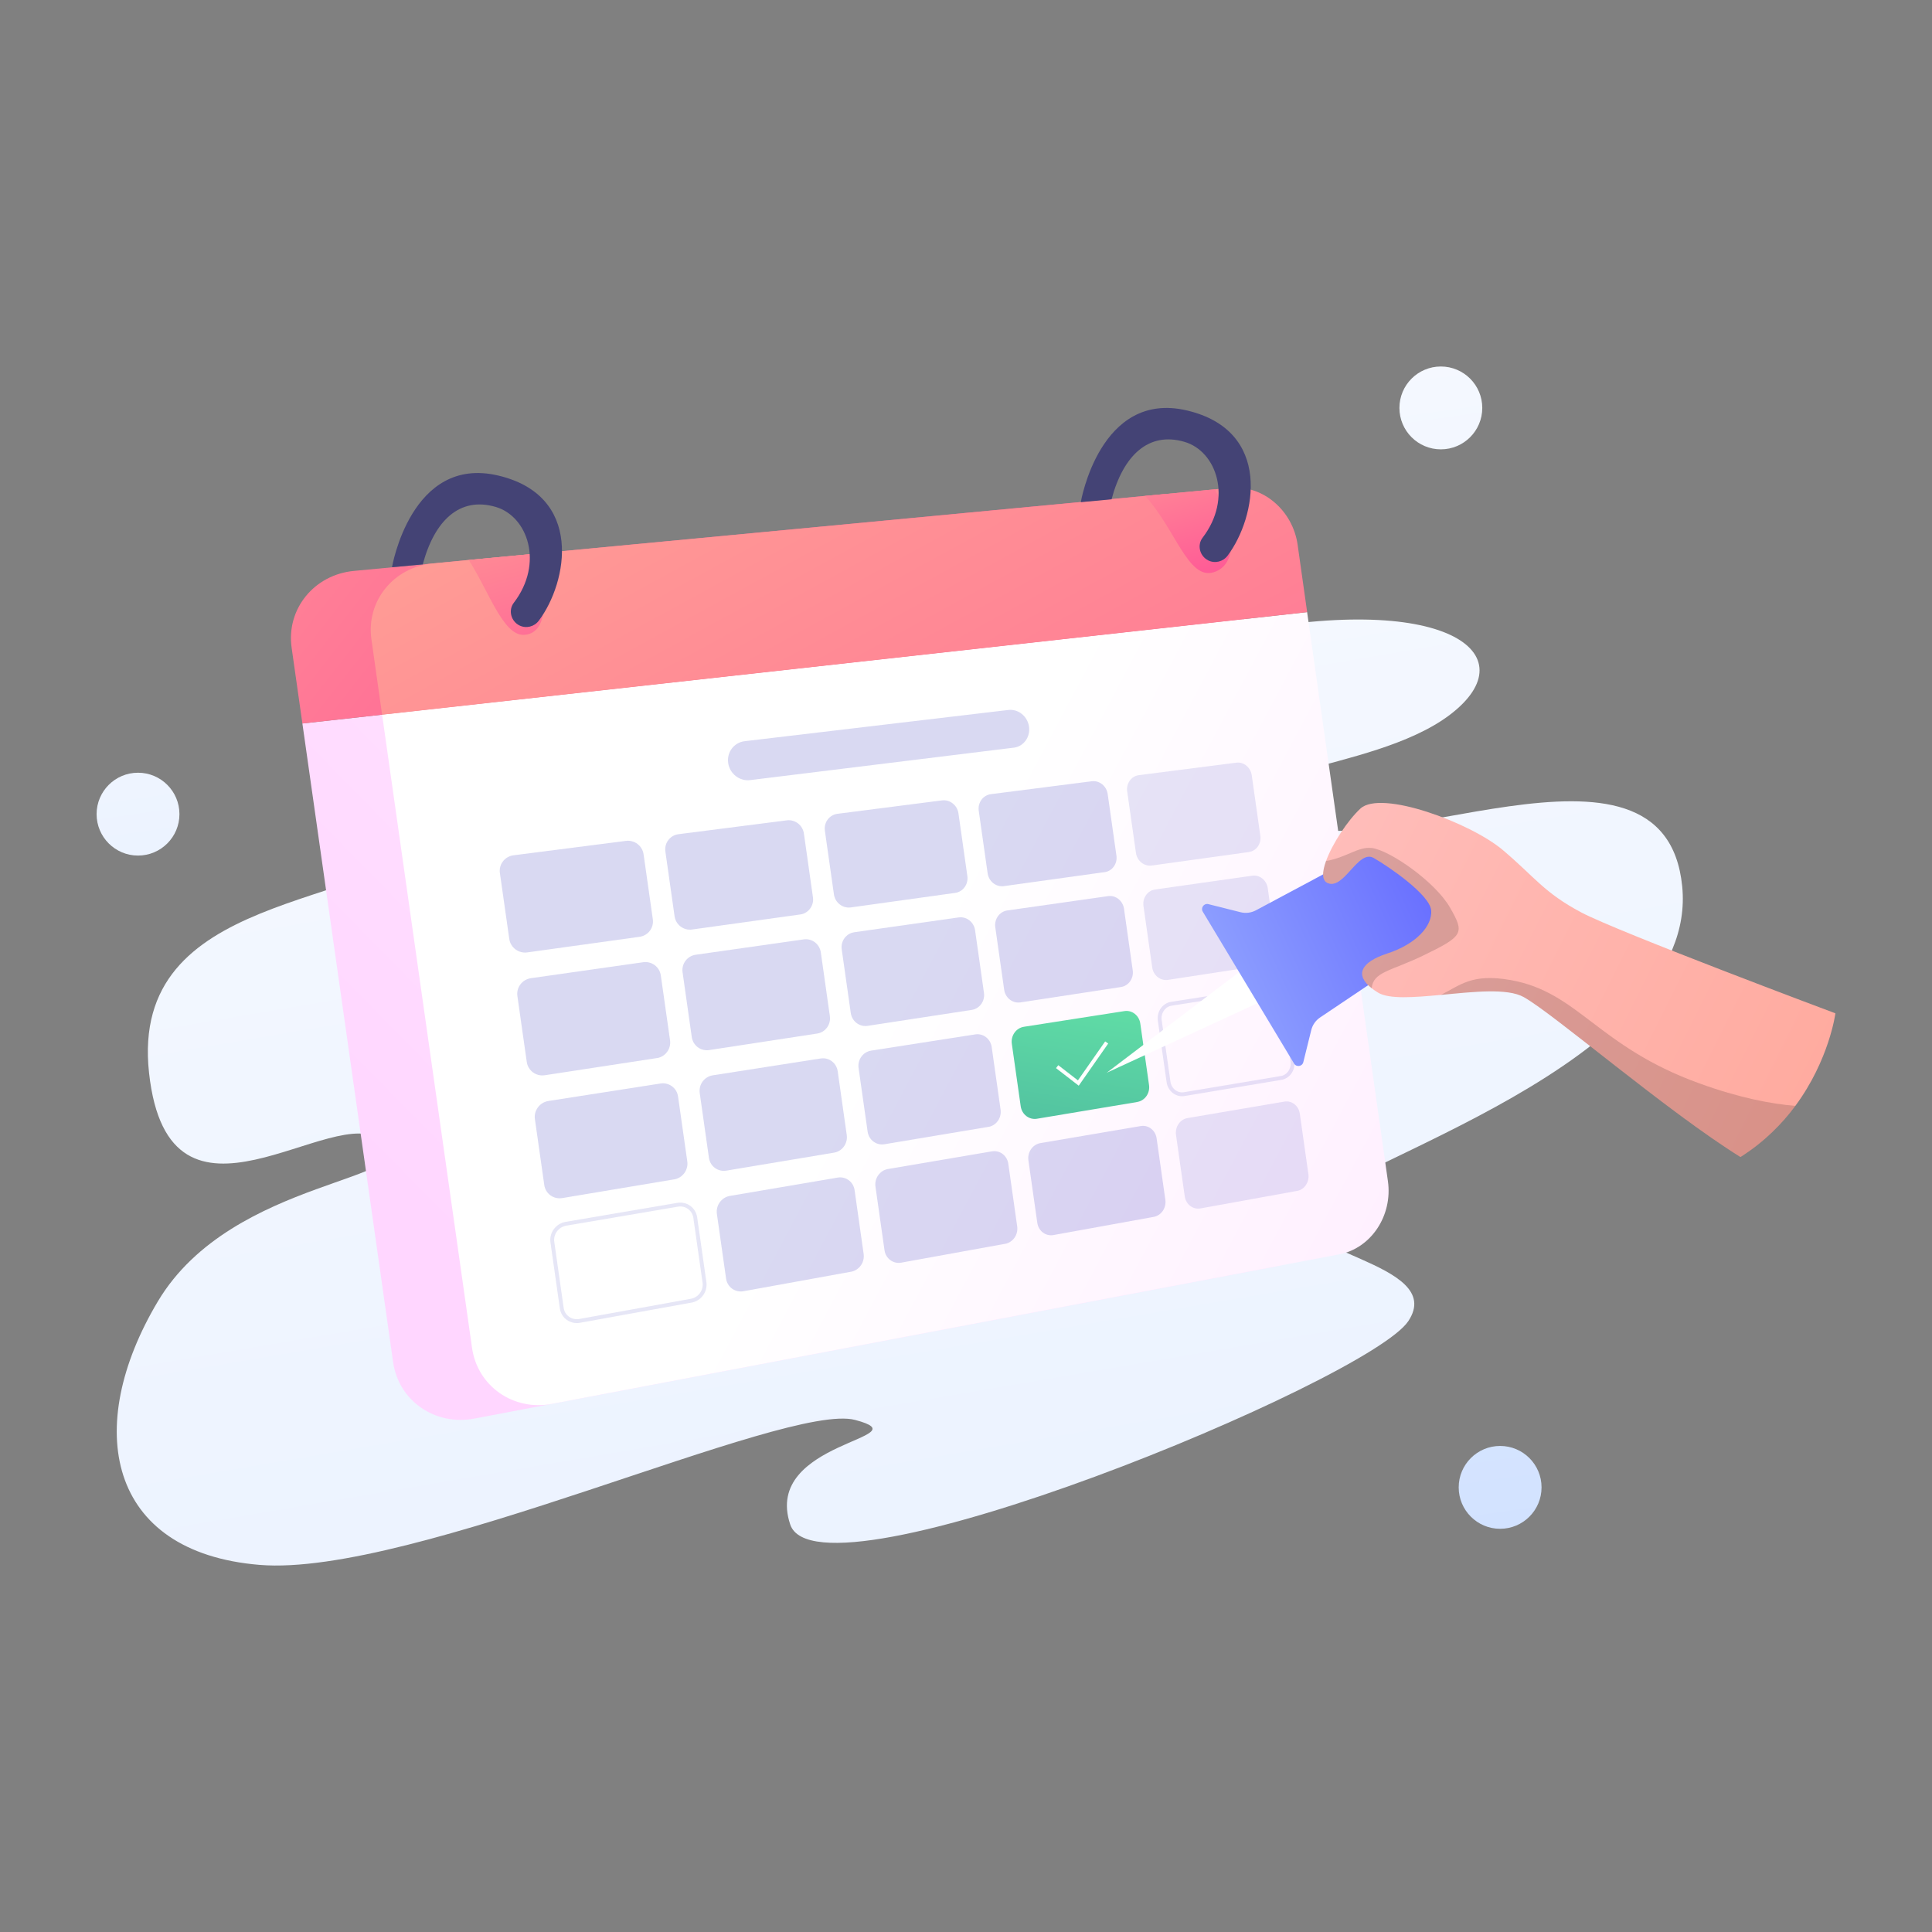 <?xml version="1.0" encoding="UTF-8"?>
<svg xmlns="http://www.w3.org/2000/svg" version="1.1" xmlns:xlink="http://www.w3.org/1999/xlink" viewBox="0 0 500 500">
  <rect x="0" y="0" width="500" height="500" fill="#808080" stroke="none"/>
  <defs>
    <style>
      .cls-1 {
        fill: url(#linear-gradient-13);
      }

      .cls-2 {
        fill: url(#linear-gradient-2);
      }

      .cls-3 {
        fill: url(#linear-gradient-10);
      }

      .cls-4 {
        fill: url(#linear-gradient-12);
      }

      .cls-5 {
        fill: #fff;
      }

      .cls-6, .cls-7 {
        fill: #0000a9;
      }

      .cls-6, .cls-8 {
        opacity: .1;
      }

      .cls-9 {
        fill: url(#linear-gradient-4);
      }

      .cls-10 {
        mix-blend-mode: overlay;
      }

      .cls-10, .cls-7 {
        opacity: .15;
      }

      .cls-11 {
        fill: url(#linear-gradient-3);
      }

      .cls-12 {
        fill: url(#linear-gradient-5);
      }

      .cls-13 {
        isolation: isolate;
      }

      .cls-14 {
        fill: url(#linear-gradient-8);
      }

      .cls-15 {
        stroke: #fff;
        stroke-width: .96px;
      }

      .cls-15, .cls-8 {
        fill: none;
        stroke-miterlimit: 10;
      }

      .cls-16 {
        fill: url(#linear-gradient-7);
      }

      .cls-17 {
        fill: url(#linear-gradient-9);
      }

      .cls-18 {
        fill: url(#linear-gradient-11);
      }

      .cls-19 {
        fill: url(#linear-gradient-6);
      }

      .cls-20 {
        fill: url(#linear-gradient);
      }

      .cls-21 {
        fill: #444375;
      }

      .cls-8 {
        stroke: #0000a9;
      }
    </style>
    <linearGradient id="linear-gradient" x1="453.68" y1="1599.08" x2="160.95" y2="-120.73" gradientUnits="userSpaceOnUse">
      <stop offset="0" stop-color="#bfd6ff"/>
      <stop offset="1" stop-color="#fff"/>
    </linearGradient>
    <linearGradient id="linear-gradient-2" x1="112.95" y1="299.58" x2="509.24" y2="6.82" gradientTransform="translate(-26.74 54.21) rotate(-8.08)" gradientUnits="userSpaceOnUse">
      <stop offset="0" stop-color="#ffd6ff"/>
      <stop offset="1" stop-color="#fff"/>
    </linearGradient>
    <linearGradient id="linear-gradient-3" x1="27.91" y1="28.1" x2="204.93" y2="166.66" gradientUnits="userSpaceOnUse">
      <stop offset="0" stop-color="#ffa495"/>
      <stop offset="1" stop-color="#ff5c96"/>
    </linearGradient>
    <linearGradient id="linear-gradient-4" x1="568.64" y1="437.16" x2="230.93" y2="258.02" gradientTransform="matrix(1,0,0,1,0,0)" xlink:href="#linear-gradient-2"/>
    <linearGradient id="linear-gradient-5" x1="168.18" y1="71.77" x2="313.8" y2="338.33" xlink:href="#linear-gradient-3"/>
    <linearGradient id="linear-gradient-6" x1="298.97" y1="103.93" x2="311.93" y2="147.96" xlink:href="#linear-gradient-3"/>
    <linearGradient id="linear-gradient-7" x1="122.41" y1="117.64" x2="140.32" y2="182.44" xlink:href="#linear-gradient-3"/>
    <linearGradient id="linear-gradient-8" x1="289.55" y1="205.16" x2="233.48" y2="389.23" gradientTransform="translate(-26.74 54.21) rotate(-8.08)" gradientUnits="userSpaceOnUse">
      <stop offset="0" stop-color="#72ffad"/>
      <stop offset="1" stop-color="#22668d"/>
    </linearGradient>
    <linearGradient id="linear-gradient-9" x1="321.65" y1="256.07" x2="402.07" y2="219.48" gradientUnits="userSpaceOnUse">
      <stop offset="0" stop-color="#8b9cff"/>
      <stop offset="1" stop-color="#5454ff"/>
    </linearGradient>
    <linearGradient id="linear-gradient-10" x1="516.65" y1="309.4" x2="326.46" y2="214.88" gradientUnits="userSpaceOnUse">
      <stop offset="0" stop-color="#ffa495"/>
      <stop offset="1" stop-color="#ffbfbd"/>
    </linearGradient>
    <linearGradient id="linear-gradient-11" x1="91.65" y1="603.3" x2="13.89" y2="57.48" xlink:href="#linear-gradient"/>
    <linearGradient id="linear-gradient-12" x1="412.82" y1="557.55" x2="335.06" y2="11.73" xlink:href="#linear-gradient"/>
    <linearGradient id="linear-gradient-13" x1="436.79" y1="554.13" x2="359.03" y2="8.31" xlink:href="#linear-gradient"/>
  </defs>
  <!-- Generator: Adobe Illustrator 28.6.0, SVG Export Plug-In . SVG Version: 1.2.0 Build 709)  -->
  <g class="cls-13">
    <g id="OBJECTS">
      <g>
        <path class="cls-20" d="M115.76,215.76c-21.15,19.82-82.33,14.72-77.19,61.87,5.15,47.15,48.01,6.94,60.31,17.61,12.3,10.67-38.58,8.96-58.02,41.55-19.44,32.59-13.15,64.94,26.3,68.2,39.45,3.27,136.2-42.27,154.15-37.51,17.95,4.76-24.09,5.33-16.8,27.06,7.3,21.73,149.66-37.19,159.95-52.62,10.29-15.42-34.1-17.67-26.2-29.12,7.9-11.46,101.67-37.62,97.09-83.43-4.57-45.81-80.52-3.66-103.52-17.1-23-13.44,22.77-11.61,43.42-27.3,20.65-15.7-1.06-32.48-57.96-20.66-56.89,11.82-201.55,51.46-201.55,51.46Z"/>
        <g>
          <g>
            <g>
              <path class="cls-2" d="M321.64,160.26l21.08,148.4c1.28,8.98-4.44,17.54-12.81,19.13l-207.16,39.34c-10.16,1.93-19.59-4.6-21.01-14.6l-23.48-165.29,243.38-26.98Z"/>
              <path class="cls-11" d="M321.66,160.26l-222.77,24.7-20.63,2.28-2.79-19.63c-1.41-10.01,5.84-18.9,16.14-19.86l20.34-1.92,9.37-.9,16.62-1.57,163.58-15.5c8.47-.83,16.36,5.81,17.64,14.79l2.5,17.61Z"/>
              <path class="cls-9" d="M338.28,158.42l20.91,147.25c1.27,8.91-4.36,17.39-12.59,18.95l-203.77,38.7c-9.98,1.9-19.27-4.59-20.67-14.51l-23.27-163.86,239.39-26.54Z"/>
              <path class="cls-12" d="M338.28,158.43l-16.62,1.83-222.77,24.7-2.76-19.47c-1.41-9.91,5.71-18.7,15.82-19.67l9.37-.9,16.62-1.57,158.42-15.01,5.17-.48,12.86-1.22,4.04-.38c8.34-.8,16.1,5.77,17.39,14.69l2.47,17.48Z"/>
              <path class="cls-19" d="M314.09,148.1c-6.61,2.05-9.91-11.26-17.74-19.76l5.17-.48,12.86-1.22c5.2,8.92,6.35,19.44-.29,21.46Z"/>
              <path class="cls-16" d="M135.52,164.3c-5.33.16-9.05-11.36-14.21-19.38l16.62-1.57c4.68,12.64,3.27,20.79-2.41,20.95Z"/>
              <path class="cls-7" d="M262.33,193.5l-68.18,8.39c-2.75.34-5.3-1.65-5.7-4.43h0c-.4-2.79,1.52-5.31,4.27-5.64l68.23-8.08c2.58-.31,4.98,1.63,5.36,4.32h0c.38,2.69-1.39,5.13-3.98,5.45Z"/>
              <g>
                <path class="cls-7" d="M165.54,242.44l-29.06,4.04c-2.26.32-4.36-1.24-4.68-3.48l-2.43-17.07c-.32-2.24,1.27-4.29,3.53-4.58l29.1-3.73c2.21-.28,4.25,1.27,4.56,3.48l2.39,16.8c.31,2.2-1.22,4.24-3.42,4.54Z"/>
                <path class="cls-7" d="M207.11,236.66l-28.01,3.9c-2.18.3-4.21-1.23-4.52-3.43l-2.38-16.76c-.31-2.2,1.21-4.2,3.39-4.48l28.05-3.59c2.13-.27,4.1,1.26,4.41,3.42l2.34,16.5c.31,2.16-1.16,4.15-3.29,4.45Z"/>
                <path class="cls-7" d="M247.2,231.08l-27.01,3.76c-2.1.29-4.06-1.22-4.37-3.38l-2.34-16.46c-.31-2.16,1.16-4.12,3.26-4.39l27.05-3.47c2.05-.26,3.96,1.25,4.26,3.37l2.3,16.21c.3,2.12-1.11,4.08-3.16,4.36Z"/>
                <path class="cls-7" d="M285.89,225.7l-26.07,3.63c-2.03.28-3.92-1.21-4.22-3.32l-2.3-16.17c-.3-2.12,1.11-4.05,3.14-4.31l26.11-3.34c1.98-.25,3.83,1.23,4.12,3.32l2.26,15.92c.3,2.09-1.06,4-3.04,4.28Z"/>
                <path class="cls-6" d="M323.25,220.5l-25.18,3.5c-1.96.27-3.79-1.19-4.09-3.28l-2.26-15.89c-.3-2.08,1.06-3.97,3.02-4.22l25.22-3.23c1.91-.25,3.7,1.22,3.99,3.27l2.22,15.65c.29,2.05-1.02,3.93-2.93,4.19Z"/>
              </g>
              <g>
                <path class="cls-7" d="M170,273.83l-29,4.44c-2.26.35-4.35-1.19-4.67-3.42l-2.43-17.07c-.32-2.24,1.26-4.31,3.53-4.63l29.04-4.13c2.2-.31,4.24,1.22,4.55,3.42l2.39,16.8c.31,2.2-1.21,4.26-3.41,4.6Z"/>
                <path class="cls-7" d="M211.49,267.48l-27.95,4.28c-2.18.33-4.2-1.18-4.51-3.37l-2.38-16.76c-.31-2.2,1.21-4.23,3.39-4.54l27.99-3.98c2.12-.3,4.09,1.21,4.4,3.37l2.34,16.5c.31,2.16-1.16,4.18-3.28,4.5Z"/>
                <path class="cls-7" d="M251.5,261.36l-26.96,4.13c-2.1.32-4.05-1.17-4.36-3.32l-2.34-16.46c-.31-2.16,1.15-4.15,3.26-4.45l27-3.83c2.05-.29,3.95,1.2,4.25,3.32l2.3,16.2c.3,2.12-1.11,4.1-3.16,4.41Z"/>
                <path class="cls-7" d="M290.12,255.44l-26.02,3.98c-2.03.31-3.92-1.16-4.22-3.27l-2.3-16.17c-.3-2.12,1.1-4.07,3.13-4.36l26.06-3.7c1.98-.28,3.82,1.18,4.12,3.27l2.26,15.92c.3,2.09-1.06,4.02-3.04,4.33Z"/>
                <path class="cls-6" d="M327.4,249.74l-25.13,3.85c-1.96.3-3.78-1.14-4.08-3.23l-2.26-15.89c-.3-2.08,1.06-4,3.01-4.27l25.17-3.57c1.91-.27,3.69,1.17,3.98,3.22l2.22,15.65c.29,2.05-1.02,3.95-2.92,4.24Z"/>
              </g>
              <g>
                <path class="cls-7" d="M174.46,305.22l-28.94,4.84c-2.26.38-4.34-1.13-4.66-3.37l-2.43-17.07c-.32-2.24,1.26-4.34,3.52-4.69l28.99-4.52c2.2-.34,4.23,1.16,4.54,3.37l2.39,16.8c.31,2.2-1.21,4.28-3.4,4.65Z"/>
                <path class="cls-7" d="M215.87,298.3l-27.9,4.66c-2.17.36-4.19-1.12-4.5-3.32l-2.38-16.76c-.31-2.2,1.2-4.25,3.38-4.59l27.94-4.36c2.12-.33,4.08,1.15,4.39,3.32l2.34,16.5c.31,2.16-1.16,4.2-3.27,4.55Z"/>
                <path class="cls-7" d="M255.8,291.63l-26.91,4.5c-2.1.35-4.05-1.11-4.35-3.27l-2.34-16.46c-.31-2.16,1.15-4.17,3.25-4.5l26.95-4.2c2.04-.32,3.94,1.14,4.25,3.27l2.3,16.21c.3,2.12-1.11,4.12-3.15,4.46Z"/>
                <path class="cls-14" d="M294.34,285.19l-25.97,4.34c-2.02.34-3.91-1.11-4.21-3.22l-2.3-16.17c-.3-2.12,1.1-4.09,3.13-4.41l26.01-4.06c1.97-.31,3.81,1.13,4.11,3.22l2.26,15.92c.3,2.09-1.06,4.04-3.03,4.37Z"/>
                <path class="cls-8" d="M331.56,278.97l-25.08,4.19c-1.95.33-3.78-1.1-4.07-3.18l-2.26-15.89c-.3-2.08,1.05-4.02,3.01-4.32l25.12-3.92c1.91-.3,3.69,1.12,3.98,3.18l2.22,15.65c.29,2.05-1.01,3.97-2.92,4.29Z"/>
              </g>
              <g>
                <path class="cls-8" d="M178.92,336.61l-28.89,5.23c-2.25.41-4.34-1.07-4.65-3.31l-2.43-17.07c-.32-2.24,1.26-4.36,3.51-4.75l28.93-4.92c2.19-.37,4.22,1.11,4.54,3.31l2.39,16.8c.31,2.2-1.21,4.31-3.4,4.71Z"/>
                <path class="cls-7" d="M220.25,329.12l-27.84,5.05c-2.17.39-4.18-1.07-4.5-3.26l-2.38-16.76c-.31-2.2,1.2-4.28,3.37-4.65l27.89-4.74c2.12-.36,4.08,1.1,4.38,3.26l2.34,16.5c.31,2.16-1.15,4.22-3.27,4.61Z"/>
                <path class="cls-7" d="M260.1,321.9l-26.85,4.87c-2.09.38-4.04-1.06-4.34-3.22l-2.34-16.46c-.31-2.16,1.15-4.19,3.24-4.55l26.9-4.57c2.04-.35,3.94,1.09,4.24,3.22l2.3,16.21c.3,2.12-1.1,4.14-3.14,4.51Z"/>
                <path class="cls-7" d="M298.57,314.93l-25.92,4.7c-2.02.37-3.9-1.05-4.2-3.17l-2.3-16.17c-.3-2.12,1.1-4.12,3.12-4.46l25.96-4.41c1.97-.33,3.8,1.09,4.1,3.17l2.26,15.92c.3,2.09-1.06,4.07-3.02,4.42Z"/>
                <path class="cls-6" d="M335.71,308.2l-25.03,4.54c-1.95.35-3.77-1.05-4.07-3.13l-2.26-15.89c-.3-2.08,1.05-4.04,3-4.37l25.07-4.26c1.9-.32,3.68,1.08,3.97,3.13l2.22,15.65c.29,2.05-1.01,3.99-2.91,4.34Z"/>
              </g>
              <polyline class="cls-15" points="273.59 276.05 279.07 280.29 286.41 269.79"/>
            </g>
            <path class="cls-21" d="M134.42,161.86c-2.18-1.09-2.93-3.92-1.45-5.86,7.82-10.21,3.63-22.38-4.69-24.81-9.29-2.72-15.82,3.48-18.87,14.87l-7.96.74s4.91-28.99,27.4-23.75c22.28,5.19,18.07,27.63,10.59,37.59-1.17,1.56-3.27,2.09-5.02,1.22h0Z"/>
            <path class="cls-21" d="M312.68,145.02c-2.18-1.09-2.93-3.92-1.45-5.86,7.82-10.21,3.63-22.38-4.69-24.81-9.29-2.72-15.82,3.48-18.87,14.87l-7.96.74s4.91-28.99,27.4-23.75c22.28,5.19,18.07,27.63,10.59,37.6-1.17,1.56-3.27,2.09-5.02,1.22h0Z"/>
          </g>
          <g>
            <g>
              <polyline class="cls-5" points="326.25 247.35 286.41 277.63 331.85 256.66"/>
              <path class="cls-17" d="M334.89,275.22l-23.61-39.28c-.6-1,.31-2.24,1.45-1.95l8.32,2.09c1.34.34,2.76.16,3.98-.49l33.93-18.14c1.75-.94,3.92-.33,4.95,1.36l10.83,18.02c1.02,1.7.53,3.9-1.12,5.01l-31.97,21.47c-1.15.77-1.97,1.94-2.3,3.29l-2.05,8.28c-.28,1.14-1.8,1.37-2.4.36Z"/>
            </g>
            <path class="cls-3" d="M475,262.26s-1.57,12.03-10.36,23.93c-3.46,4.68-8.08,9.37-14.21,13.25-19.06-11.84-48.22-36.99-56.05-41.38-4.23-2.41-13.22-1.38-21.49-.58h-.03c-6.9.64-13.35,1.15-16.2-.58-.64-.38-1.19-.77-1.67-1.15-4.36-3.4-2.89-6.7,3.95-8.95,7.64-2.47,11.81-7.22,11.45-11.23-.38-4.01-10.88-11.26-14.89-13.54s-7.6,8.15-11.81,6.54c-1.64-.61-1.54-2.89-.51-5.74,1.64-4.52,5.61-10.52,8.89-13.57,5.36-4.94,28.39,3.63,36.8,10.68,8.37,7.06,10.65,11.04,20.37,16.2,9.72,5.13,65.77,26.11,65.77,26.11Z"/>
            <path class="cls-10" d="M368.23,247.34c-8.41,4.04-12.8,4.14-13.25,8.41-4.36-3.4-2.89-6.7,3.95-8.95,7.64-2.47,11.81-7.22,11.45-11.23-.38-4.01-10.88-11.26-14.89-13.54s-7.6,8.15-11.81,6.54c-1.64-.61-1.54-2.89-.51-5.74,5.29-.9,8.34-3.79,11.84-3.37,4.72.58,16.49,8.82,20.24,15.4,3.79,6.61,3.63,7.35-7.03,12.48Z"/>
            <path class="cls-10" d="M464.64,286.2c-3.46,4.68-8.08,9.37-14.21,13.25-19.06-11.84-48.22-36.99-56.05-41.38-4.23-2.41-13.22-1.38-21.49-.58,4.97-2.47,7.99-5.65,18.06-3.85,17.52,3.08,22.49,17.2,48.8,26.72,10.43,3.79,18.7,5.33,24.89,5.84Z"/>
          </g>
        </g>
        <path class="cls-18" d="M46.44,210.7c0,5.92-4.8,10.72-10.72,10.72s-10.72-4.8-10.72-10.72,4.8-10.72,10.72-10.72,10.72,4.8,10.72,10.72Z"/>
        <path class="cls-4" d="M398.95,384.93c0,5.92-4.8,10.72-10.72,10.72s-10.72-4.8-10.72-10.72,4.8-10.72,10.72-10.72,10.72,4.8,10.72,10.72Z"/>
        <circle class="cls-1" cx="372.89" cy="105.57" r="10.72"/>
      </g>
    </g>
  </g>
</svg>